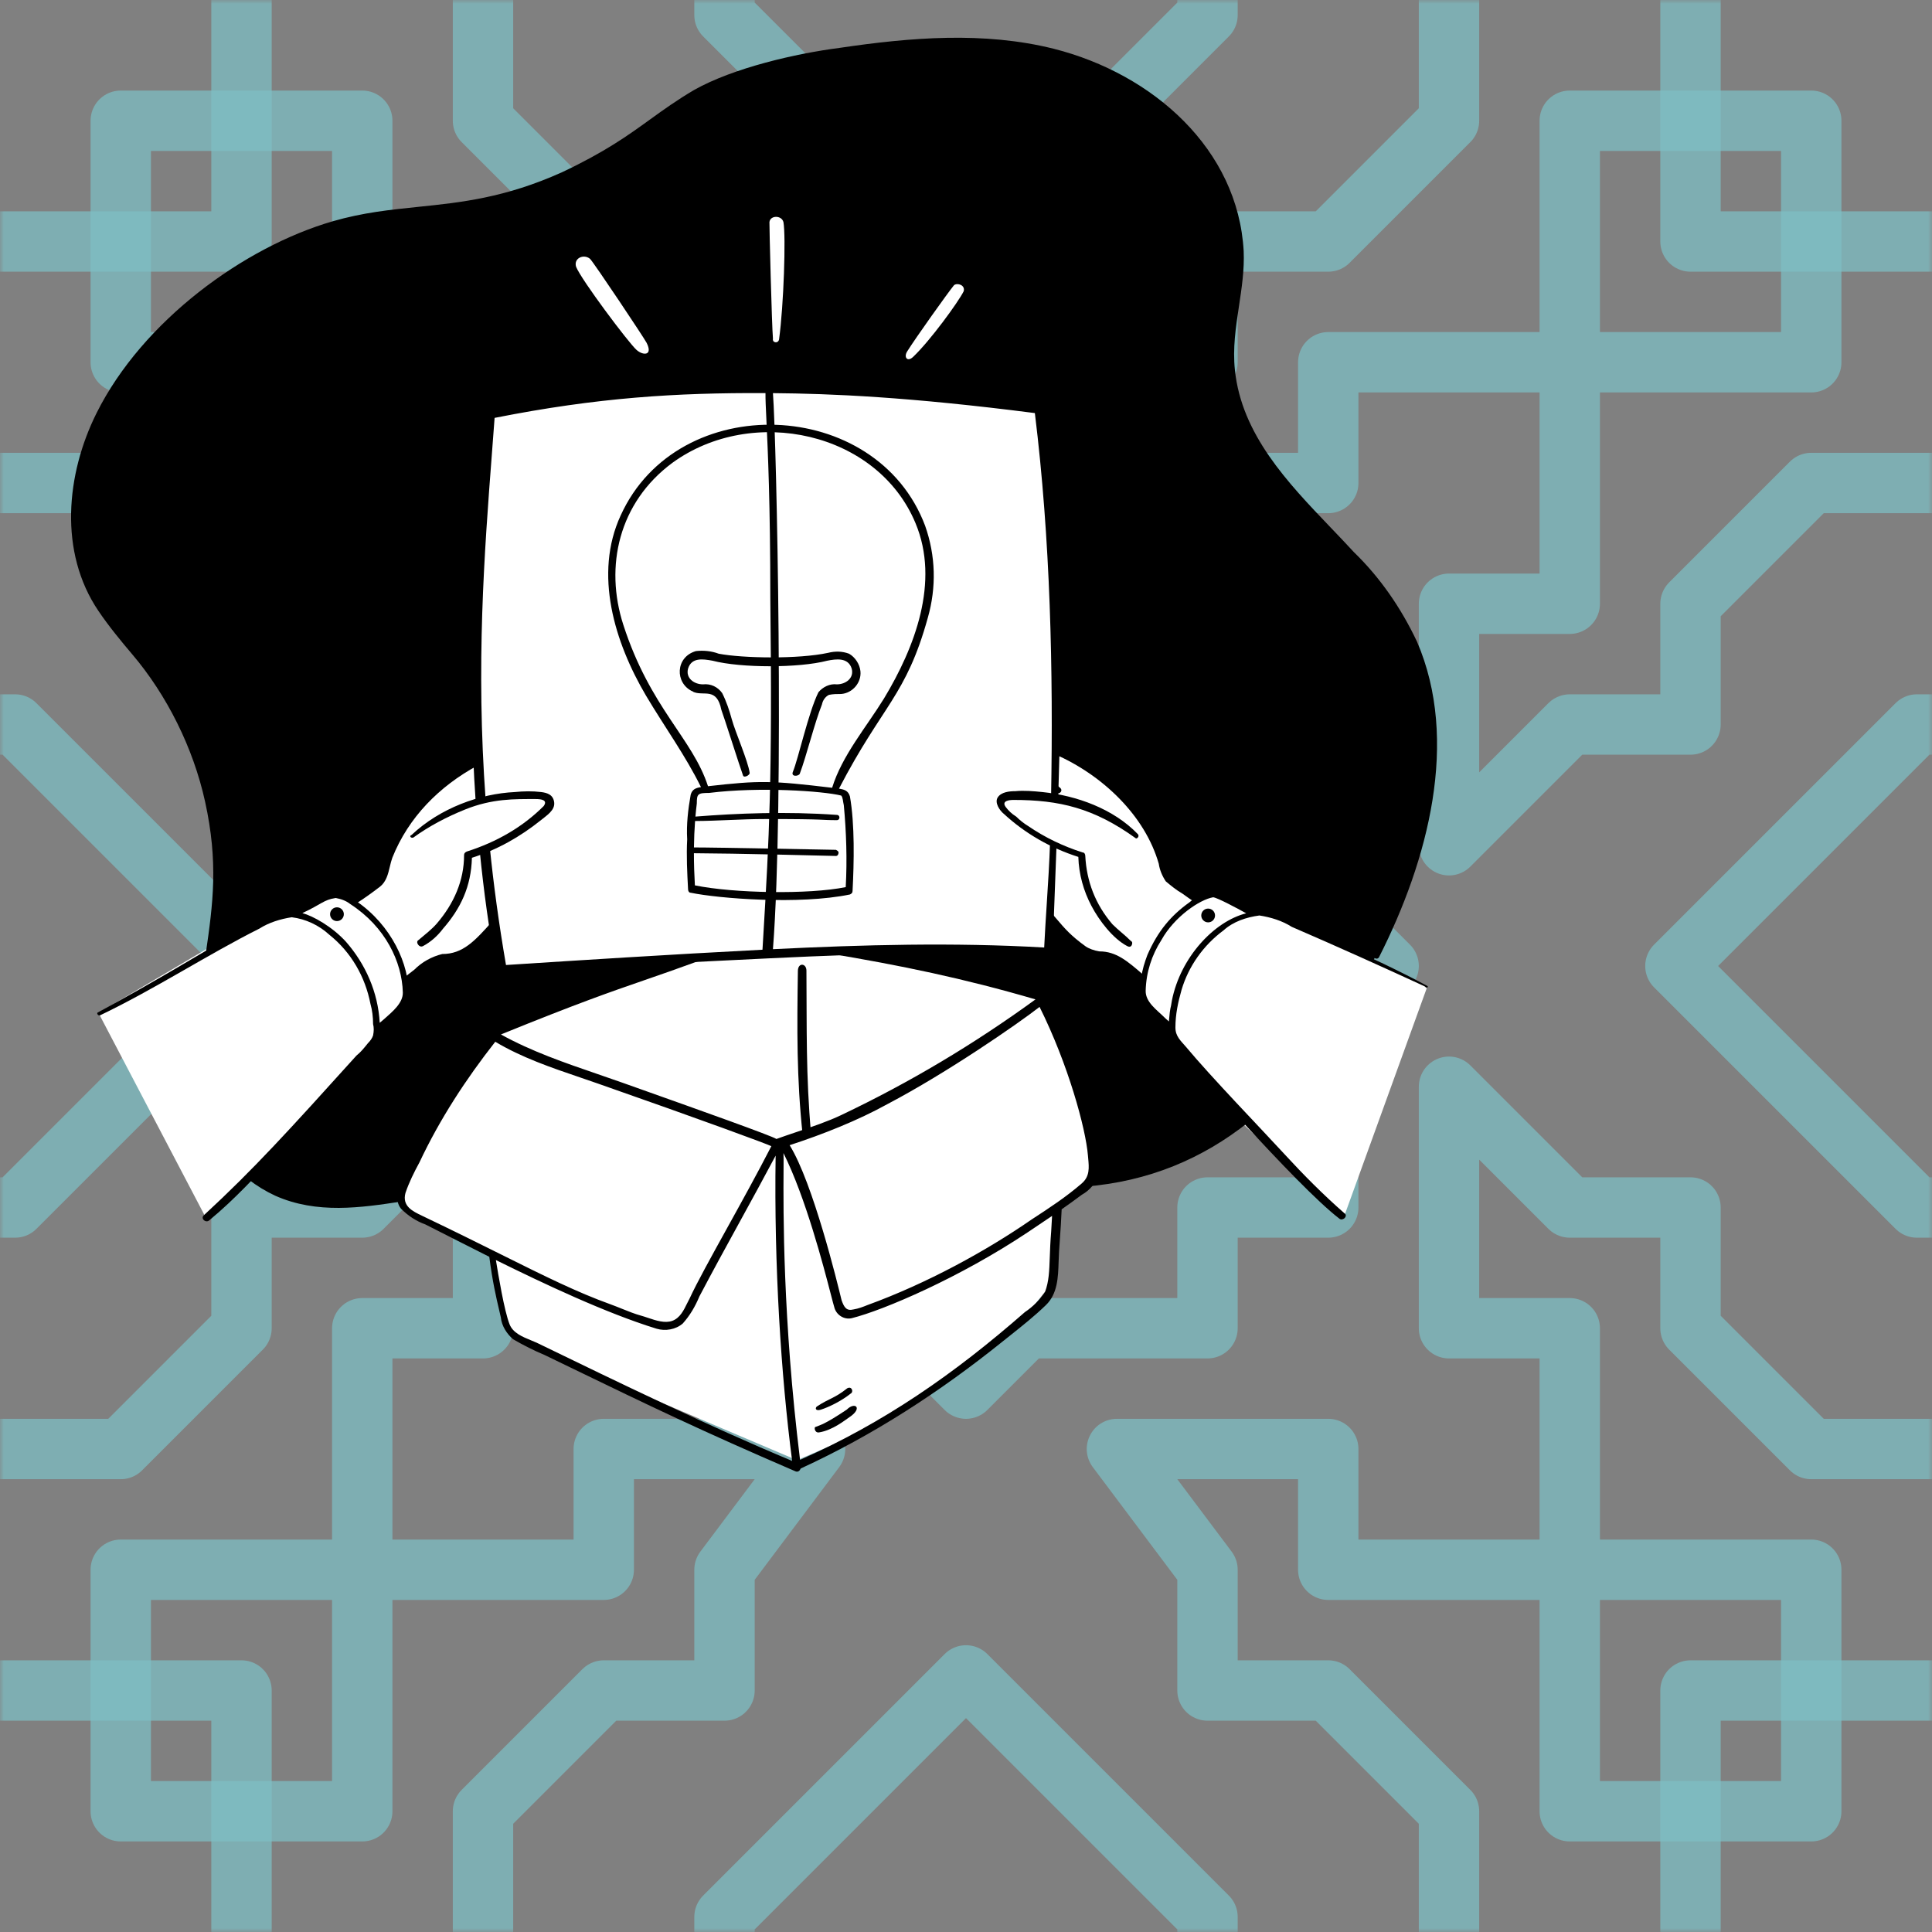 <svg width="256" height="256" viewBox="0 0 256 256" fill="none" xmlns="http://www.w3.org/2000/svg">
<rect x="0" y="0" width="256" height="256" fill="#808080" stroke="none"/>
<mask id="mask0_749_683" style="mask-type:alpha" maskUnits="userSpaceOnUse" x="0" y="0" width="256" height="256">
<rect width="256" height="256" fill="#D9D9D9"/>
</mask>
<g mask="url(#mask0_749_683)">
<path d="M64 0V16L80 32H96V48L108 64H80V48H16V16H48V80H64V112L48 96H32V80L16 64H0" stroke="#7EBDC2" stroke-opacity="0.75" stroke-width="8" stroke-linecap="round" stroke-linejoin="round"/>
<path d="M256 64L240 64L224 80L224 96L208 96L192 112L192 80L208 80L208 16L240 16L240 48L176 48L176 64L148 64L160 48L160 32L176 32L192 16L192 -2.79753e-06" stroke="#7EBDC2" stroke-opacity="0.75" stroke-width="8" stroke-linecap="round" stroke-linejoin="round"/>
<path d="M192 256L192 240L176 224L160 224L160 208L148 192L176 192L176 208L240 208L240 240L208 240L208 176L192 176L192 144L208 160L224 160L224 176L240 192L256 192" stroke="#7EBDC2" stroke-opacity="0.75" stroke-width="8" stroke-linecap="round" stroke-linejoin="round"/>
<path d="M-2.79753e-06 192L16 192L32 176L32 160L48 160L64 144L64 176L48 176L48 240L16 240L16 208L80 208L80 192L108 192L96 208L96 224L80 224L64 240L64 256" stroke="#7EBDC2" stroke-opacity="0.75" stroke-width="8" stroke-linecap="round" stroke-linejoin="round"/>
<path d="M96 128L128 96L160 128L128 161L96 128Z" stroke="#7EBDC2" stroke-opacity="0.75" stroke-width="8" stroke-linecap="round" stroke-linejoin="round"/>
<path d="M262 96H254L242 108L230 120L222 128L230 136L242 148L254 160H262" stroke="#7EBDC2" stroke-opacity="0.75" stroke-width="8" stroke-linecap="round" stroke-linejoin="round"/>
<path d="M160 262L160 254L148 242L136 230L128 222L120 230L108 242L96 254L96 262" stroke="#7EBDC2" stroke-opacity="0.75" stroke-width="8" stroke-linecap="round" stroke-linejoin="round"/>
<path d="M96 -6L96 2L108 14L120 26L128 34L136 26L148 14L160 2L160 -6" stroke="#7EBDC2" stroke-opacity="0.75" stroke-width="8" stroke-linecap="round" stroke-linejoin="round"/>
<path d="M160 96V80H136L128 72L120 80H96V96H80V120L72 128L80 136V160H96V176H120L128 184L136 176H160V160H176V136L184 128L176 120V96H160Z" stroke="#7EBDC2" stroke-opacity="0.75" stroke-width="8" stroke-linecap="round" stroke-linejoin="round"/>
<path d="M224 0V32H256" stroke="#7EBDC2" stroke-opacity="0.75" stroke-width="8" stroke-linecap="round" stroke-linejoin="round"/>
<path d="M256 224L224 224L224 256" stroke="#7EBDC2" stroke-opacity="0.75" stroke-width="8" stroke-linecap="round" stroke-linejoin="round"/>
<path d="M32 256L32 224L2.79753e-06 224" stroke="#7EBDC2" stroke-opacity="0.75" stroke-width="8" stroke-linecap="round" stroke-linejoin="round"/>
<path d="M0 32L32 32L32 -1.39876e-06" stroke="#7EBDC2" stroke-opacity="0.75" stroke-width="8" stroke-linecap="round" stroke-linejoin="round"/>
<path d="M-6 160L2 160L14 148L26 136L34 128L26 120L14 108L2 96L-6 96" stroke="#7EBDC2" stroke-opacity="0.75" stroke-width="8" stroke-linecap="round" stroke-linejoin="round"/>
</g>
<path d="M27.387 125.742L13.046 134.21L27.387 161.566L33.253 155.704L53.461 158.961L54.113 160.263L59.979 163.52L65.194 166.125V167.428L67.15 175.244L67.802 176.547L79.535 182.409L105.609 193.482L114.735 189.574L125.816 182.409L136.246 173.942L138.853 170.685L140.157 159.612L145.372 156.355L163.624 147.888L177.964 161.566L189.046 130.953L188.394 130.302L187.09 129.65L181.876 127.045L133.638 34.555L101.698 23.482L75.624 31.298L27.387 125.742Z" fill="white"/>
<path fill-rule="evenodd" clip-rule="evenodd" d="M179.401 73.165C182.879 76.529 185.661 80.589 187.748 84.997H187.749C193.428 98.137 189.23 113.989 182.764 126.759C182.64 127.067 182.354 127.081 182.147 126.939C182.062 127.105 181.977 127.27 181.891 127.435C180.511 126.817 179.093 126.189 177.698 125.572H177.697L177.695 125.571L177.689 125.568C174.768 124.275 171.946 123.027 169.779 122.003H169.778C168.84 121.56 167.807 121.191 166.648 121.075C166.449 121.075 166.257 121.089 166.071 121.115L161.778 118.87V118.871C161.005 118.355 160.291 118.455 159.46 118.871C159.097 119.061 158.744 119.265 158.4 119.482L155.517 117.478V117.479C154.822 117.015 154.242 116.319 154.242 115.391C152.851 110.287 149.605 105.763 145.083 102.862C143.452 101.665 141.668 100.672 139.79 99.884C140.053 84.579 139.715 69.175 137.664 54.372C113.665 51.008 88.739 49.848 64.972 54.952C63.252 67.751 62.4 84.267 63.226 101.075C62.184 101.639 61.179 102.273 60.218 102.978C55.696 105.878 52.45 110.402 51.059 115.506C51.059 115.97 50.827 116.434 50.596 116.782L50.514 116.864C50.449 116.93 50.395 116.984 50.34 117.036C50.078 117.283 49.779 117.49 48.06 118.68L48.055 118.683L48.05 118.687C47.708 118.923 47.31 119.199 46.845 119.521C46.483 119.29 46.11 119.074 45.726 118.872V118.871C45.067 118.432 44.265 118.377 43.524 118.871L39.234 121.114C39.047 121.088 38.854 121.074 38.655 121.074C37.495 121.19 36.462 121.559 35.524 122.002C33.534 122.942 30.51 124.606 27.253 126.442C28.238 119.69 28.945 114.291 27.176 106.227C25.604 99.056 22.08 92.073 17.554 86.738C15.959 84.858 14.384 82.938 13.033 80.938C7.774 73.154 8.743 62.841 12.801 54.721C18.909 42.497 32.351 32.719 44.103 29.316C48.08 28.166 51.707 27.793 55.415 27.41C61.072 26.827 66.916 26.225 74.478 22.82C80.201 20.116 83.19 17.957 86.135 15.83C87.906 14.551 89.661 13.283 91.985 11.915C97.201 8.979 105.505 7.082 111.23 6.347C120.621 4.955 130.359 4.143 139.635 6.463C152.843 9.811 164.045 19.802 164.793 33.26C164.901 35.736 164.534 38.161 164.168 40.583C163.745 43.382 163.323 46.176 163.633 49.036C164.516 57.571 170.622 63.949 176.342 69.924C177.386 71.014 178.417 72.091 179.401 73.165ZM156.098 138.359C157.721 140.246 161.427 144.405 165.408 148.709C159.384 153.487 152.248 156.578 143.674 157.237C144.623 156.424 145.078 155.497 144.852 154.137V154.136C143.737 146.892 141.074 138.852 137.783 132.265C130.102 129.723 120.408 127.542 112.551 126.101C121.975 125.82 130.496 125.852 138.939 126.411L138.982 125.322C139.031 124.071 139.08 122.817 139.129 121.559V121.56C139.758 122.308 140.382 123.052 141.026 123.742C141.953 124.786 143.113 125.598 144.272 126.294C144.918 126.682 145.457 126.71 146.029 126.738C146.482 126.761 146.954 126.785 147.518 126.99C147.573 127.017 147.634 127.045 147.699 127.074C147.908 127.167 148.153 127.277 148.329 127.454C149.367 128.232 150.44 129.047 151.489 129.877C151.422 130.303 151.374 130.733 151.345 131.167C151.345 131.972 151.379 132.737 152.156 133.255C153.184 134.362 154.265 135.415 155.4 136.378C155.399 137.391 155.553 137.602 155.866 138.03C155.935 138.125 156.013 138.231 156.098 138.359ZM32.927 156.277C34.01 157.124 35.196 157.846 36.451 158.429C41.976 160.902 47.864 160.024 53.238 159.2C53.078 158.633 53.175 157.993 53.61 157.268C56.509 150.656 60.103 144.508 64.508 138.823C64.697 138.572 64.853 138.354 64.991 138.162L64.993 138.16L64.993 138.159L64.994 138.158C65.84 136.98 65.995 136.764 68.585 135.678C75.639 132.684 84.226 129.521 91.791 127.045C88.215 127.243 84.485 127.459 80.572 127.685H80.572H80.568L80.559 127.686H80.556H80.546L80.537 127.687C76.03 127.947 71.281 128.222 66.247 128.499C65.901 126.59 65.585 124.659 65.297 122.711C64.96 123.104 64.62 123.489 64.275 123.859C63.348 124.903 62.189 125.715 61.029 126.411C60.382 126.799 59.844 126.827 59.272 126.855C58.82 126.878 58.347 126.902 57.783 127.107C57.728 127.134 57.667 127.162 57.603 127.191C57.394 127.284 57.149 127.394 56.972 127.571C55.851 128.362 54.767 129.191 53.722 130.037C53.776 130.41 53.816 130.788 53.842 131.168C53.842 132.028 53.802 132.575 53.146 133.256C52.136 134.305 51.101 135.328 50.017 136.269V136.27C50.039 137.476 49.891 137.679 49.553 138.144L49.553 138.145L49.552 138.146C49.483 138.241 49.406 138.346 49.321 138.474C46.722 141.494 38.787 150.339 32.927 156.277ZM139.69 104.718L139.688 104.772C139.826 104.868 139.963 104.966 140.099 105.066C139.964 104.948 139.827 104.833 139.69 104.718ZM78.188 34.303C78.699 34.814 85.349 44.774 85.676 45.418V45.417C86.554 47.148 85.208 47.138 84.343 46.363C83.266 45.397 77.029 37.086 76.333 35.347C75.985 34.187 77.377 33.607 78.188 34.303ZM103.23 44.976C103.849 40.435 104.148 31.293 103.81 29.431C103.578 28.503 102.055 28.501 101.955 29.431C101.928 29.678 102.268 43.194 102.419 44.86C102.303 45.44 103.114 45.556 103.23 44.976ZM127.693 38.595C126.971 40.04 123.238 45.163 120.99 47.292C120.232 48.009 119.725 47.337 120.2 46.575C121.302 44.807 125.67 38.681 126.417 37.783C126.881 37.435 127.925 37.783 127.693 38.595Z" fill="black"/>
<path d="M112.272 183.949C110.556 185.322 109.9 185.261 108.215 186.385C107.976 186.624 108.093 187 108.76 186.79C109.831 186.452 111.49 185.643 112.736 184.645C113.117 184.455 112.901 183.634 112.272 183.949Z" fill="black"/>
<path d="M112.203 186.781C109.183 188.796 108.742 188.795 108.014 189.096C107.881 189.151 107.936 189.898 108.541 189.799C110.356 189.504 111.951 188.184 112.582 187.762C114.346 186.585 113.307 185.675 112.202 186.78L112.203 186.781Z" fill="black"/>
<path d="M105.724 128.645C105.608 136.304 105.55 142.885 106.362 150.425C106.362 150.889 107.587 150.81 107.471 150.23C106.776 142.574 106.915 136.263 106.857 128.606C106.85 127.626 105.741 127.508 105.724 128.645Z" fill="black"/>
<path fill-rule="evenodd" clip-rule="evenodd" d="M90.404 127.123C81.511 130.193 68.683 135.2 65.943 136.387C65.358 136.64 65.207 136.861 65.033 137.117C65.001 137.163 64.968 137.211 64.932 137.261C60.153 143.1 56.624 149.761 53.377 156.573C52.82 157.744 52.218 159.009 53.146 160.169C54.073 161.097 55.116 161.793 56.392 162.257C56.392 162.257 63.448 165.845 64.835 166.533C65.263 169.851 65.752 171.935 66.127 173.535C66.212 173.896 66.291 174.233 66.362 174.554C66.478 175.714 67.173 176.758 67.985 177.454C69.376 178.266 70.767 178.962 72.158 179.542C73.332 180.109 74.451 180.651 75.526 181.171C86.252 186.363 92.625 189.448 105.431 194.971C105.753 195.078 105.976 194.888 106.099 194.583C115.688 190.181 124.542 184.432 132.792 177.803C133.147 177.518 133.505 177.233 133.865 176.947C135.467 175.673 137.098 174.376 138.589 172.93C140.141 171.426 140.208 169.25 140.273 167.17C140.286 166.724 140.3 166.283 140.328 165.854C140.361 165.357 140.395 164.859 140.43 164.361C140.524 162.992 140.62 161.619 140.676 160.239C141.577 159.61 142.468 158.97 143.342 158.314C144.385 157.734 145.197 156.806 145.545 155.646C145.661 154.37 145.545 152.978 145.197 151.702L145.199 151.7C143.971 145.22 142.026 138.771 138.829 132.893C138.316 131.949 137.973 131.632 137.374 131.462C131.808 129.881 122.088 127.6 113.939 126.062C112.381 126.104 110.799 126.154 109.189 126.213C109.328 126.24 109.467 126.267 109.606 126.295C119.409 127.93 127.669 129.637 137.21 132.425C129.112 138.318 120.567 143.428 111.461 147.756C109.718 148.59 107.581 149.311 105.533 150.002C104.616 150.311 103.717 150.615 102.878 150.92C102.369 150.535 92.384 146.986 85.339 144.482C84.309 144.116 83.343 143.772 82.477 143.464C81.391 143.077 80.29 142.699 79.184 142.32C74.844 140.831 70.416 139.311 66.376 137.071C76.606 132.915 80.808 131.462 85.431 129.863C87.523 129.14 89.701 128.386 92.563 127.339H92.564C92.939 127.202 93.316 127.069 93.694 126.941C92.612 127 91.516 127.06 90.404 127.123ZM53.725 158.08C53.261 159.82 54.664 160.493 55.928 161.096C60.003 163.041 63.418 164.74 66.414 166.231C72.213 169.118 76.442 171.223 80.854 172.813C81.365 172.997 81.879 173.204 82.388 173.409C83.255 173.758 84.109 174.102 84.912 174.321C85.206 174.401 85.518 174.506 85.84 174.614C86.917 174.976 88.104 175.374 89.085 175.017C90.098 174.648 90.599 173.621 91.052 172.691C91.17 172.45 91.284 172.216 91.404 172.001C92.347 169.957 94.229 166.554 96.355 162.71C98.279 159.232 100.401 155.393 102.207 151.877C101.763 151.625 93.093 148.432 79.231 143.58C78.468 143.313 77.699 143.051 76.927 142.788C73.057 141.47 69.121 140.13 65.626 138.038C61.733 142.995 58.27 148.302 55.58 154.02C54.885 155.296 54.189 156.688 53.725 158.08ZM70.372 177.603C70.63 177.708 70.881 177.81 71.116 177.917L71.138 177.928C82.341 183.362 93.545 188.797 104.964 193.584C103.494 182.316 102.554 167.73 102.775 153.128C101.215 156.068 99.615 158.987 98.014 161.906C96.217 165.184 94.419 168.462 92.68 171.769C92.1 173.161 91.405 174.321 90.477 175.365C89.55 176.177 88.159 176.409 86.999 176.061C80.274 173.991 71.976 170.057 65.71 166.964C66.016 168.862 66.815 173.694 67.522 175.481C67.975 176.625 69.232 177.138 70.372 177.603ZM139.101 166.597C139.135 165.634 139.174 164.526 139.286 163.185C139.332 162.497 139.371 161.807 139.405 161.116C138.369 161.824 137.322 162.523 136.274 163.222L136.156 163.301C127.194 169.279 117.083 173.611 112.853 174.669C111.81 174.901 110.766 174.205 110.534 173.161C110.463 172.945 110.314 172.37 110.095 171.53C109.119 167.773 106.768 158.714 103.813 152.788C103.836 153.078 103.832 153.836 103.825 155.016C103.793 160.431 103.709 174.734 106.011 193.44C117.126 188.528 126.445 182.055 135.808 173.857C136.852 173.161 137.779 172.233 138.475 171.189C138.987 169.781 139.034 168.461 139.101 166.597ZM136.736 161.561C139.055 160.053 141.29 158.585 143.344 156.805V156.804C144.413 155.877 144.306 154.724 144.19 153.479C144.178 153.351 144.166 153.222 144.155 153.092C143.857 149.497 141.536 141.02 137.749 133.422C134.847 135.677 125.522 142.133 117.598 146.295C113.657 148.474 109.044 150.303 104.63 151.744C107.732 156.725 110.994 170.15 111.458 172.059C111.493 172.2 111.512 172.278 111.514 172.285C111.845 173.22 112.158 173.741 113.085 173.509C113.781 173.393 114.36 173.161 114.94 172.929C122.837 170.057 130.693 165.747 136.736 161.561Z" fill="black"/>
<path fill-rule="evenodd" clip-rule="evenodd" d="M52.565 110.52C54.913 106.227 58.786 102.782 63.199 100.502C63.214 100.818 63.229 101.134 63.245 101.45C58.211 104.198 54.14 108.264 51.986 113.652C51.85 114.025 51.754 114.427 51.657 114.833C51.423 115.817 51.183 116.823 50.363 117.48C49.313 118.288 48.263 119.04 47.173 119.736C46.981 119.606 46.786 119.481 46.587 119.36C48.065 118.26 48.462 117.989 48.77 117.779C48.992 117.627 49.167 117.508 49.667 117.132C50.131 116.784 50.478 116.204 50.594 115.624C51.058 113.884 51.638 112.144 52.565 110.52ZM53.801 130.68C54.471 130.129 55.138 129.587 55.812 129.081C56.392 128.501 57.088 128.037 57.783 127.689C58.247 127.534 58.711 127.483 59.174 127.431C59.406 127.405 59.638 127.38 59.87 127.341C61.261 126.993 62.42 126.297 63.464 125.253C64.117 124.6 64.77 123.946 65.381 123.272C65.323 122.887 65.266 122.5 65.21 122.113C62.919 124.674 61.343 126.413 58.595 126.413C57.204 126.761 55.928 127.457 54.885 128.501C54.456 128.823 54.038 129.145 53.628 129.47C53.702 129.869 53.76 130.273 53.801 130.68Z" fill="black"/>
<path fill-rule="evenodd" clip-rule="evenodd" d="M146.332 126.929C143.417 126.929 141.084 124.377 139.111 121.988L139.158 120.785C139.475 121.145 139.755 121.474 140.02 121.783C141.082 123.032 141.884 123.974 143.806 125.367C144.275 125.707 144.966 125.947 145.661 126.063C147.909 126.063 149.388 127.335 151.598 129.262C151.538 129.563 151.486 129.866 151.445 130.172C150.565 129.446 149.666 128.732 148.766 128.089C148.071 127.509 147.259 127.045 146.332 126.929ZM158.779 119.25C158.286 118.878 157.497 118.284 156.187 117.301V117.3C155.723 117.068 155.259 116.604 154.912 116.14C154.564 115.328 154.332 114.516 154.216 113.588C153.568 111.323 150.925 106.802 147.028 103.612C145.026 101.942 142.485 100.393 139.801 99.236L139.789 99.941C146.107 102.712 151.718 108.067 153.546 114.463C153.661 115.275 154.009 116.087 154.473 116.783C155.169 117.363 155.864 117.943 156.676 118.407C157.221 118.816 157.766 119.185 158.312 119.538C158.466 119.439 158.622 119.344 158.779 119.25ZM139.981 105.067C139.882 105.001 139.784 104.936 139.685 104.872C139.694 104.502 139.703 104.132 139.712 103.761C139.959 103.959 140.203 104.163 140.444 104.371C140.908 104.719 140.444 105.299 139.981 105.067Z" fill="black"/>
<path d="M114.013 88.941C113.919 88.01 113.317 87.085 112.506 86.621C111.578 86.273 110.651 86.273 109.723 86.505C105.84 87.35 98.439 87.231 95.231 86.619C94.303 86.271 93.26 86.155 92.217 86.271C89.466 87.059 89.41 90.526 91.753 91.607C91.869 91.607 91.869 91.723 91.985 91.723C93.31 92.22 94.986 91.082 95.579 94.043C95.84 94.695 98.129 101.903 98.462 102.77C98.595 103.117 99.377 102.705 99.335 102.404C99.112 100.815 97.441 97.032 96.97 95.32C96.649 94.152 96.274 93 95.695 91.84C95.115 91.028 94.188 90.564 93.144 90.68C91.985 90.68 90.826 89.868 91.173 88.592C91.637 87.084 93.144 87.316 94.419 87.548C98.165 88.525 105.862 88.527 109.607 87.549C110.767 87.317 112.39 87.085 112.854 88.593C113.201 89.869 112.042 90.681 110.883 90.681C109.955 90.565 109.028 91.029 108.448 91.725C107.13 94.364 105.773 100.576 105.065 102.259C104.763 102.976 105.843 102.869 105.975 102.521C106.851 100.204 107.914 95.844 108.912 93.349C109.028 92.769 109.376 92.305 109.839 92.073C110.419 91.957 110.883 91.957 111.462 91.957C112.969 91.841 114.165 90.445 114.013 88.941Z" fill="black"/>
<path d="M54.073 130.355C53.586 125.969 50.508 120.915 45.494 118.407C45.03 118.175 44.567 118.059 44.103 118.175C43.523 118.407 42.944 118.755 42.364 119.103C41.258 119.614 40.214 120.188 39.188 120.824C35.134 120.366 29.36 125.271 12.916 134.184C12.801 134.3 13.03 134.643 13.264 134.532C20.417 131.122 27.643 126.411 34.365 123.048C35.64 122.236 37.147 121.772 38.654 121.54C40.509 121.772 42.248 122.584 43.639 123.86C46.538 126.18 48.392 129.428 49.088 133.025C49.32 133.837 49.436 134.765 49.436 135.693C49.552 136.157 49.552 136.621 49.436 137.201C49.32 137.549 49.088 137.897 48.74 138.245C48.276 138.825 47.813 139.405 47.233 139.869C38.314 149.75 33.647 154.898 27.06 160.982C26.48 161.446 27.292 162.142 27.756 161.678C31.421 158.624 33.577 156.085 37.378 152.282C42.778 146.704 45.973 142.921 49.319 139.057C49.783 138.593 50.014 138.129 50.246 137.549C50.279 137.281 50.303 137.013 50.317 136.745C51.905 135.315 52.549 134.584 53.608 133.372C54.188 132.444 54.42 131.4 54.072 130.356L54.073 130.355ZM50.943 134.995C50.734 135.181 50.525 135.357 50.316 135.528C50.09 131.455 48.422 127.738 45.842 124.787C44.02 122.781 41.459 121.362 40.065 120.99C42.653 119.783 42.853 119.253 44.45 118.987C45.145 119.103 45.841 119.335 46.421 119.799C51.068 122.807 53.276 127.466 53.377 131.515C53.411 132.907 51.985 134.067 50.942 134.995H50.943Z" fill="black"/>
<path d="M189.023 130.587C182.531 127.057 170.274 121.751 168.734 121.191C167.902 120.871 167.001 120.763 166.106 120.847C164.597 119.913 162.213 118.574 161.728 118.342C161.307 118.14 160.884 118.01 160.503 118.058C159.459 118.29 158.416 118.87 157.604 119.566C155.186 121.293 153.437 123.331 152.04 126.526C151.692 127.454 151.344 128.498 151.228 129.542C150.996 130.586 150.996 131.63 151.228 132.558C151.808 133.718 152.735 134.646 153.663 135.458C155.168 137.151 154.751 136.004 154.938 137.314C155.286 138.126 155.865 138.938 156.445 139.518C156.829 139.902 171.696 157.03 177.43 161.443C177.893 161.907 178.705 161.095 178.125 160.747C175.343 158.311 172.743 155.698 170.242 152.975C167.209 149.673 160.48 142.715 157.141 138.706C156.445 137.894 155.749 137.314 155.749 136.154C155.749 134.414 156.097 132.79 156.561 131.166C157.488 128.034 159.459 125.25 162.126 123.278C163.401 122.118 165.14 121.538 166.879 121.306C168.386 121.538 169.893 122.002 171.168 122.814C177.081 125.366 182.994 128.034 188.791 130.702C189.139 131.05 189.37 130.702 189.023 130.586V130.587ZM155.286 132.559C155.083 133.978 155.085 133.056 154.884 135.346C154.661 135.159 154.446 134.967 154.242 134.763C153.315 133.835 151.772 132.79 151.808 131.283C151.866 128.845 152.619 126.527 153.895 124.554C155.614 121.455 158.991 119.186 160.756 118.892C161.38 118.981 163.963 120.373 165.128 121.016C160.873 122.093 156.427 126.846 155.286 132.558V132.559Z" fill="black"/>
<path d="M122.591 69.685C116.169 52.551 89.843 51.569 82.245 68.293C78.651 76.065 81.434 85.114 85.607 92.19C88.054 96.306 90.818 100.102 92.882 104.294C92.207 104.405 91.727 104.577 91.52 105.298C91.172 107.27 90.94 109.242 91.056 111.215C90.94 113.419 91.056 115.623 91.172 117.827C91.172 118.059 91.288 118.291 91.52 118.291C95.248 119.063 105.929 119.909 112.62 118.523C112.852 118.407 112.968 118.291 112.968 118.059C113.165 114.306 113.273 109.231 112.62 105.531C112.394 104.742 111.842 104.61 111.172 104.497C116.937 93.381 120.055 92.253 122.938 81.866C124.097 77.806 123.981 73.63 122.59 69.685H122.591ZM111.81 106.691C112.144 110.271 112.263 113.959 112.063 117.547C107.191 118.542 97.238 118.37 92.076 117.315C91.994 115.907 91.948 114.483 91.947 113.057C97.911 113.091 107.494 113.34 110.765 113.419C110.997 113.419 111.113 113.187 111.113 112.955C111.113 112.839 110.997 112.723 110.765 112.607C109.582 112.592 94.084 112.274 91.952 112.292C91.966 111.122 92.013 109.953 92.1 108.789C95.153 108.776 98.219 108.526 101.385 108.526C109.958 108.526 108.492 108.674 110.881 108.674C111.345 108.674 111.345 107.978 110.881 107.978C104.143 107.496 97.664 107.768 92.147 108.202C92.198 107.619 92.259 107.037 92.331 106.459C92.331 105.199 92.46 105.067 93.954 105.067C100.619 104.233 109.066 104.815 111.461 105.415C111.693 105.647 111.693 106.227 111.809 106.691H111.81ZM117.142 92.538C114.76 96.399 111.59 100.096 110.26 104.385C102.195 103.424 100.711 103.395 93.813 104.178C91.752 97.813 86.166 93.84 82.594 82.794C80.083 75.029 81.997 66.588 89.086 61.333C99.695 53.614 116.285 57.217 121.316 69.337C124.562 77.109 121.2 85.81 117.142 92.538Z" fill="black"/>
<path d="M44.649 122.05C45.153 122.05 45.561 121.641 45.561 121.137C45.561 120.633 45.153 120.224 44.649 120.224C44.145 120.224 43.736 120.633 43.736 121.137C43.736 121.641 44.145 122.05 44.649 122.05Z" fill="black"/>
<path d="M160.085 122.218C160.589 122.218 160.998 121.809 160.998 121.305C160.998 120.801 160.589 120.392 160.085 120.392C159.581 120.392 159.173 120.801 159.173 121.305C159.173 121.809 159.581 122.218 160.085 122.218Z" fill="black"/>
<path d="M73.435 106.342C73.319 105.298 72.509 105.049 71.696 104.95C70.539 104.81 69.377 104.834 68.218 104.95C63.587 105.17 58.327 107.066 54.537 110.634C54.189 110.75 54.421 111.098 54.769 110.982C56.855 109.474 59.153 108.264 61.609 107.27C65.235 105.802 68.195 105.878 70.999 105.878C71.695 105.878 72.622 105.994 72.042 106.806C69.331 109.518 65.91 111.543 61.84 112.838C61.609 112.954 61.493 113.07 61.493 113.302C61.493 116.711 60.115 119.762 57.899 122.35C57.203 123.162 56.276 123.858 55.464 124.554C54.999 124.787 55.526 125.639 56.044 125.366C57.1 124.809 58.015 123.973 58.71 123.046C61.021 120.403 62.433 117.49 62.531 113.66C65.872 112.606 68.892 110.905 71.695 108.661C72.39 108.081 73.549 107.385 73.434 106.341L73.435 106.342Z" fill="black"/>
<path fill-rule="evenodd" clip-rule="evenodd" d="M138.359 54.14C138.359 53.792 138.127 53.56 137.78 53.56C113.031 50.237 89.457 49.356 64.972 54.256C64.493 54.324 64.368 54.806 64.513 55.142C63.402 62.045 62.719 74.15 62.537 81.402C62.349 89.602 62.464 97.99 63.035 106.329C63.469 106.203 63.908 106.089 64.35 105.987C63.042 88.08 64.177 73.238 65.194 59.922C65.311 58.386 65.427 56.87 65.537 55.372C79.195 52.666 89.598 52.032 101.43 52.087C101.422 52.889 101.475 54.027 101.555 55.71C101.742 59.666 102.071 66.632 102.071 79.313C102.362 103.449 101.892 111.364 101.164 123.624C101.121 124.347 101.078 125.085 101.033 125.842C89.038 126.454 75.377 127.332 68.986 127.743L68.985 127.744L68.95 127.746C68.213 127.793 67.574 127.834 67.047 127.868C66.1 122.389 65.397 117.172 64.891 112.187C64.454 112.375 64.013 112.553 63.565 112.72C64.088 118.046 64.814 123.327 65.783 128.5C65.899 128.732 66.015 128.848 66.247 128.848C75.753 128.268 85.145 127.804 94.651 127.34L96.189 127.264C111.482 126.507 124.883 125.844 138.939 126.76C139.287 126.76 139.513 126.528 139.519 126.18C139.58 122.804 139.729 118.964 139.892 114.746V114.745C139.926 113.849 139.962 112.935 139.997 112.005C139.708 111.874 139.422 111.738 139.138 111.597C139.051 114.3 138.876 117.019 138.702 119.735V119.736C138.577 121.678 138.453 123.619 138.36 125.55C126.369 124.86 114.378 125.181 102.419 125.771C103.933 106.258 102.897 58.325 102.419 52.093C110.099 52.159 120.351 52.582 137.124 54.736C139.185 71.474 139.574 88.735 139.273 105.664C139.588 105.713 139.903 105.769 140.216 105.83C140.695 90.923 140.842 72.77 138.359 54.141V54.14Z" fill="black"/>
<path d="M150.763 110.519C147.517 107.155 142.648 105.415 138.126 104.951C136.966 104.835 135.691 104.719 134.532 104.835C133.72 104.835 132.677 104.951 132.213 105.647C131.75 106.343 132.445 107.387 133.025 107.851C135.836 110.439 139.194 112.372 142.885 113.545C142.949 115.851 143.584 118.068 144.618 120.032C145.639 121.97 147.434 124.347 149.371 125.368C149.6 125.489 149.835 125.484 149.951 125.252C150.067 125.02 150.067 124.788 149.835 124.672C149.023 123.86 148.212 123.28 147.4 122.468C145.117 119.802 143.982 116.762 143.806 113.42C143.806 113.188 143.69 112.956 143.459 112.956C140.908 112.144 138.474 110.984 136.271 109.476C135.691 109.128 135.112 108.664 134.648 108.2C134.068 107.852 133.604 107.388 133.257 106.924C132.677 106.112 133.72 105.996 134.3 105.996C140.357 105.996 144.941 107.061 150.53 111.1C150.762 111.1 150.994 110.752 150.762 110.52L150.763 110.519Z" fill="black"/>
<defs>
<clipPath id="clip0_516_1828">
<rect width="256" height="256" fill="white"/>
</clipPath>
</defs>
</svg>
